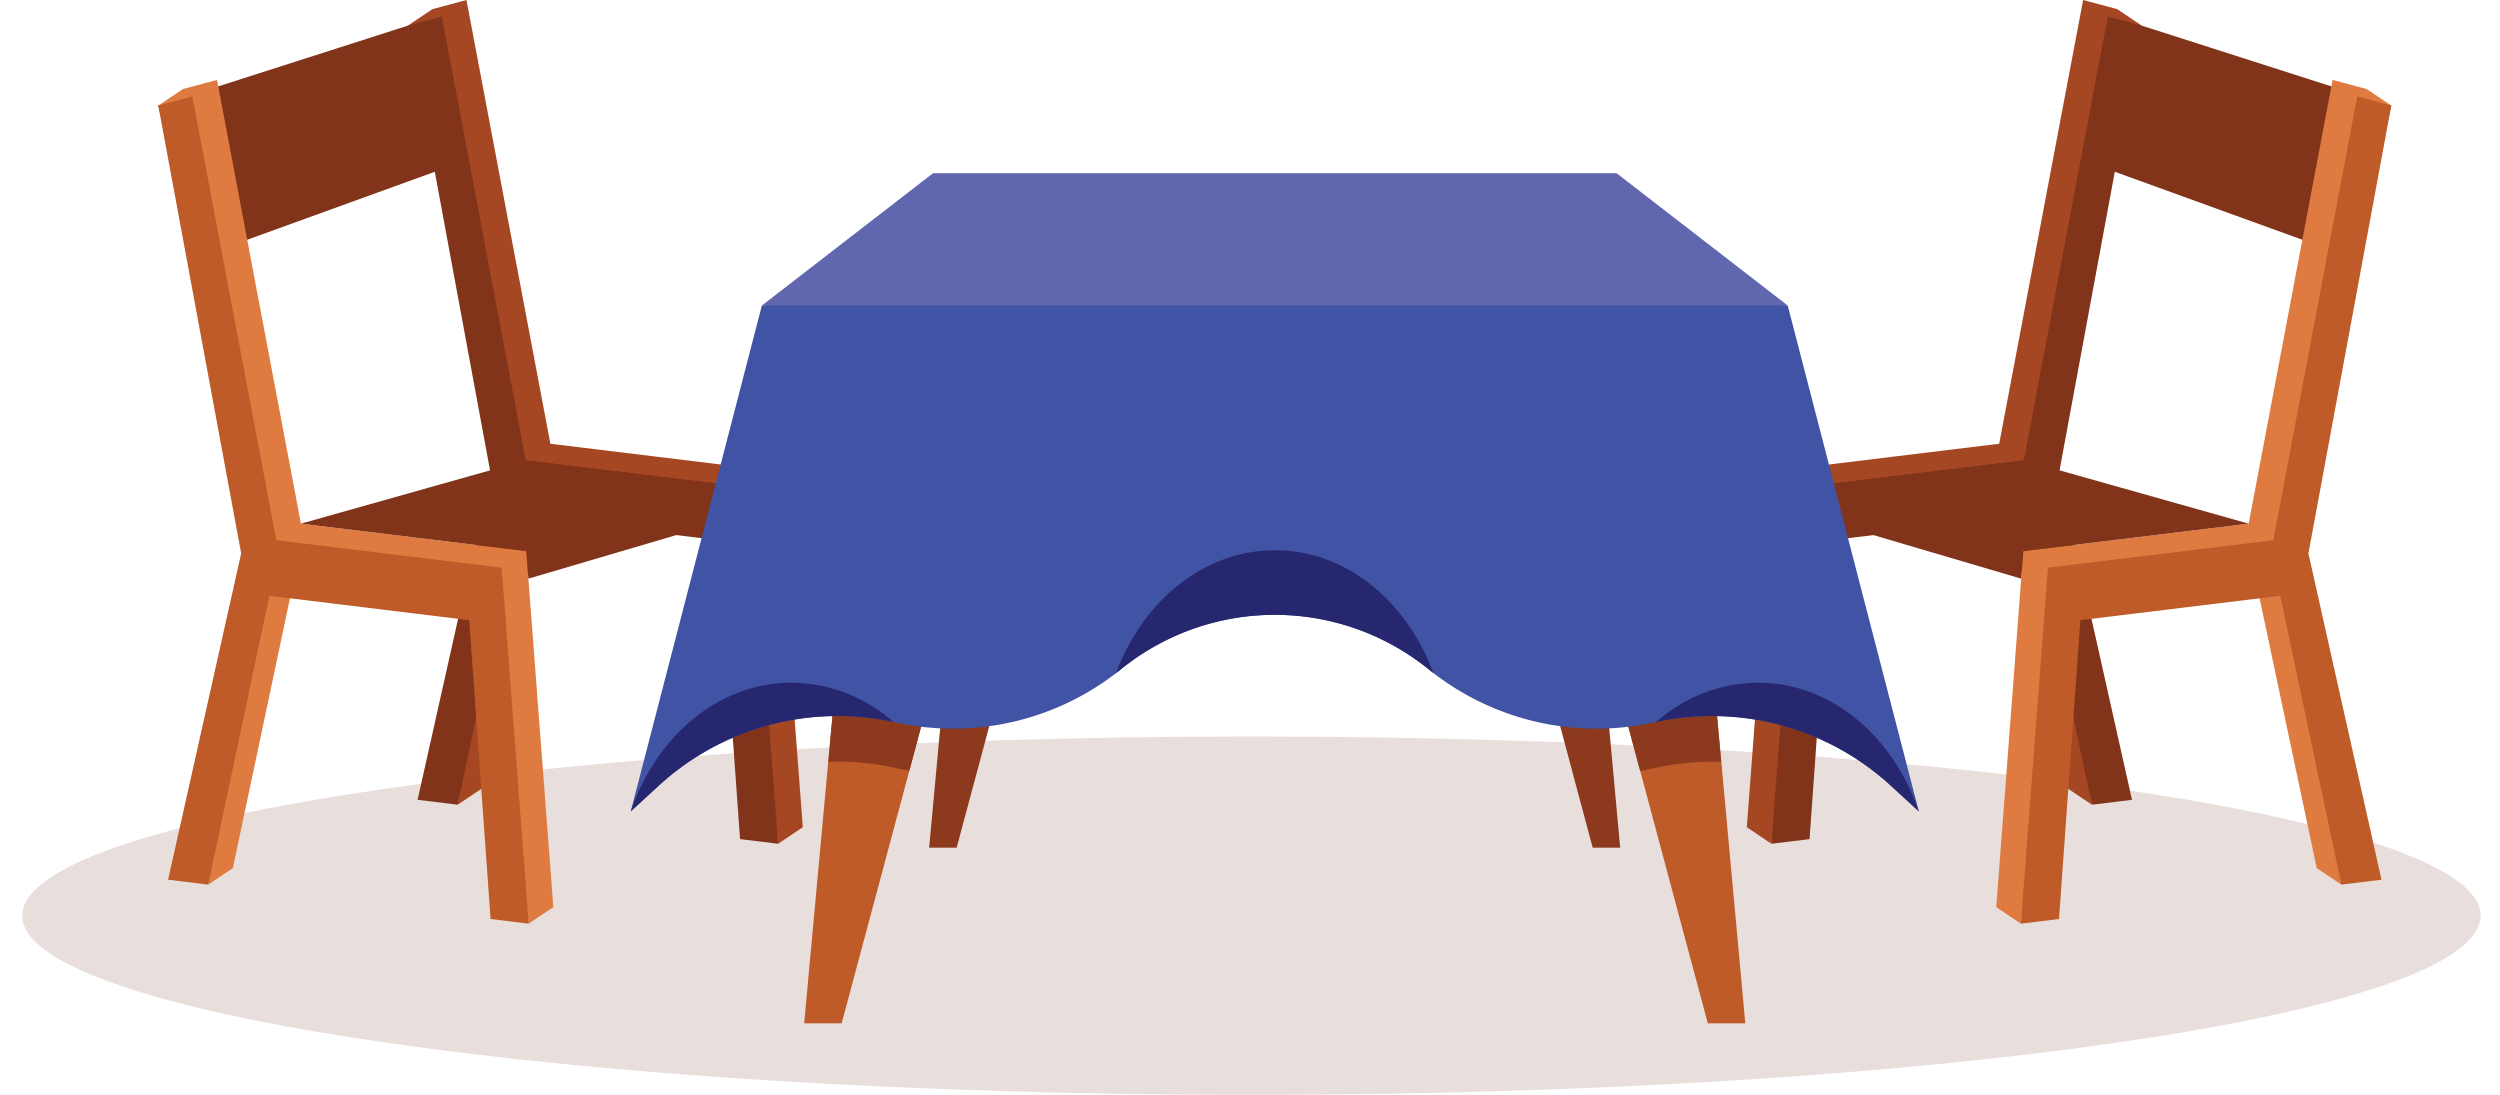 <svg id="Publicdomainvectors.org" xmlns="http://www.w3.org/2000/svg" viewBox="0 0 600 262.76"><defs><style>.cls-1{fill:#e8dfdc;}.cls-1,.cls-2,.cls-3,.cls-4,.cls-5,.cls-6,.cls-7,.cls-8,.cls-9{fill-rule:evenodd;}.cls-2{fill:#82341a;}.cls-3{fill:#a64724;}.cls-4{fill:#df7b41;}.cls-5{fill:#be5b28;}.cls-6{fill:#8c391d;}.cls-7{fill:#4053a4;}.cls-8{fill:#27276f;}.cls-9{fill:#6167af;}</style></defs><title>table-tablecloth</title><path class="cls-1" d="M300.34,262.76c162.5,0,295-19.34,295-43s-132.54-43-295-43-295,19.33-295,43S137.83,262.76,300.34,262.76Z"/><polygon class="cls-2" points="514.04 6.16 573.91 25.34 564.78 61.97 504.11 39.98 514.04 6.16"/><polygon class="cls-3" points="419.23 198.53 425.71 113.09 479.81 106.5 499.95 0 508.13 2.19 514.04 6.16 488.23 109.67 502.05 193.13 496.14 189.16 481.47 119.85 433.51 125.69 425.13 202.5 419.23 198.53"/><polygon class="cls-2" points="425.13 202.5 431.63 117.06 485.72 110.47 505.86 3.97 514.04 6.16 494.15 113.64 511.68 191.96 502.05 193.13 487.38 123.82 439.42 129.66 434.29 201.39 425.13 202.5"/><polygon class="cls-4" points="479.1 217.71 485.59 132.27 539.68 125.68 559.82 19.18 568 21.37 573.91 25.34 548.11 128.84 561.92 212.31 556.01 208.34 541.34 139.02 493.38 144.87 485.01 221.68 479.1 217.71"/><polygon class="cls-5" points="485.01 221.68 491.5 136.24 545.6 129.65 565.74 23.14 573.91 25.34 554.02 132.82 571.56 211.13 561.92 212.31 547.26 142.99 499.29 148.84 494.16 220.56 485.01 221.68"/><polygon class="cls-2" points="539.68 125.68 485.72 110.47 431.63 117.06 431.18 122.99 485.09 138.88 485.59 132.27 539.68 125.68"/><polygon class="cls-2" points="97.86 6.16 37.99 25.34 47.12 61.97 107.79 39.98 97.86 6.16"/><polygon class="cls-3" points="192.68 198.53 186.19 113.09 132.09 106.5 111.95 0 103.78 2.19 97.86 6.16 123.67 109.67 109.85 193.13 115.76 189.16 130.43 119.85 178.4 125.69 186.76 202.5 192.68 198.53"/><polygon class="cls-2" points="186.76 202.5 180.27 117.06 126.18 110.47 106.04 3.97 97.86 6.16 117.75 113.64 100.22 191.96 109.85 193.13 124.52 123.82 172.48 129.66 177.61 201.39 186.76 202.5"/><polygon class="cls-4" points="132.8 217.71 126.31 132.27 72.22 125.68 52.08 19.18 43.9 21.37 37.99 25.34 63.8 128.84 49.98 212.31 55.89 208.34 70.56 139.02 118.52 144.87 126.89 221.68 132.8 217.71"/><polygon class="cls-5" points="126.89 221.68 120.4 136.24 66.31 129.65 46.16 23.14 37.99 25.34 57.88 132.82 40.34 211.13 49.98 212.31 64.64 142.99 112.61 148.84 117.74 220.56 126.89 221.68"/><polygon class="cls-2" points="72.22 125.68 126.18 110.47 180.27 117.06 180.72 122.99 126.81 138.88 126.31 132.27 72.22 125.68"/><path class="cls-6" d="M230.87,118,223,203.44h6.6L252.25,119l-21.38-1ZM381,118l7.84,85.44h-6.6L359.65,119Z"/><path class="cls-5" d="M203.71,129.24,193,245.6h9l30.8-115-29.11-1.39Zm204.49,0L418.87,245.6h-9l-30.8-115Z"/><path class="cls-6" d="M203.71,129.24l-4.92,53.58a63.49,63.49,0,0,1,16,1.47c1.15.25,2.3.48,3.46.67l14.55-54.33-29.11-1.39ZM393.63,185c1.16-.19,2.31-.42,3.46-.67a63.49,63.49,0,0,1,16-1.47l-4.91-53.58-29.12,1.39Z"/><path class="cls-7" d="M182.85,73.32,151.38,194.73l6.74-6.19a63.54,63.54,0,0,1,56.69-15.19,64.11,64.11,0,0,0,54.06-12.6,58.71,58.71,0,0,1,74.16,0,64.11,64.11,0,0,0,54.06,12.6,63.54,63.54,0,0,1,56.69,15.19l6.74,6.19L429.05,73.32C300.78,59.82,311.12,59.82,182.85,73.32Z"/><path class="cls-8" d="M151.38,194.73l6.74-6.19a63.55,63.55,0,0,1,56.3-15.27A37.26,37.26,0,0,0,190,163.85C172.5,163.85,157.54,176.62,151.38,194.73Z"/><polygon class="cls-9" points="223.94 41.56 387.97 41.56 429.05 73.32 182.85 73.32 223.94 41.56"/><path class="cls-8" d="M267.86,161.54c.34-.26.68-.52,1-.79a58.71,58.71,0,0,1,74.16,0l1,.8C337.6,144.18,323,132.06,306,132.06S274.3,144.18,267.86,161.54Z"/><path class="cls-8" d="M460.52,194.73l-6.74-6.18a63.5,63.5,0,0,0-56.3-15.27,37.25,37.25,0,0,1,24.46-9.43C439.41,163.85,454.36,176.63,460.52,194.73Z"/></svg>